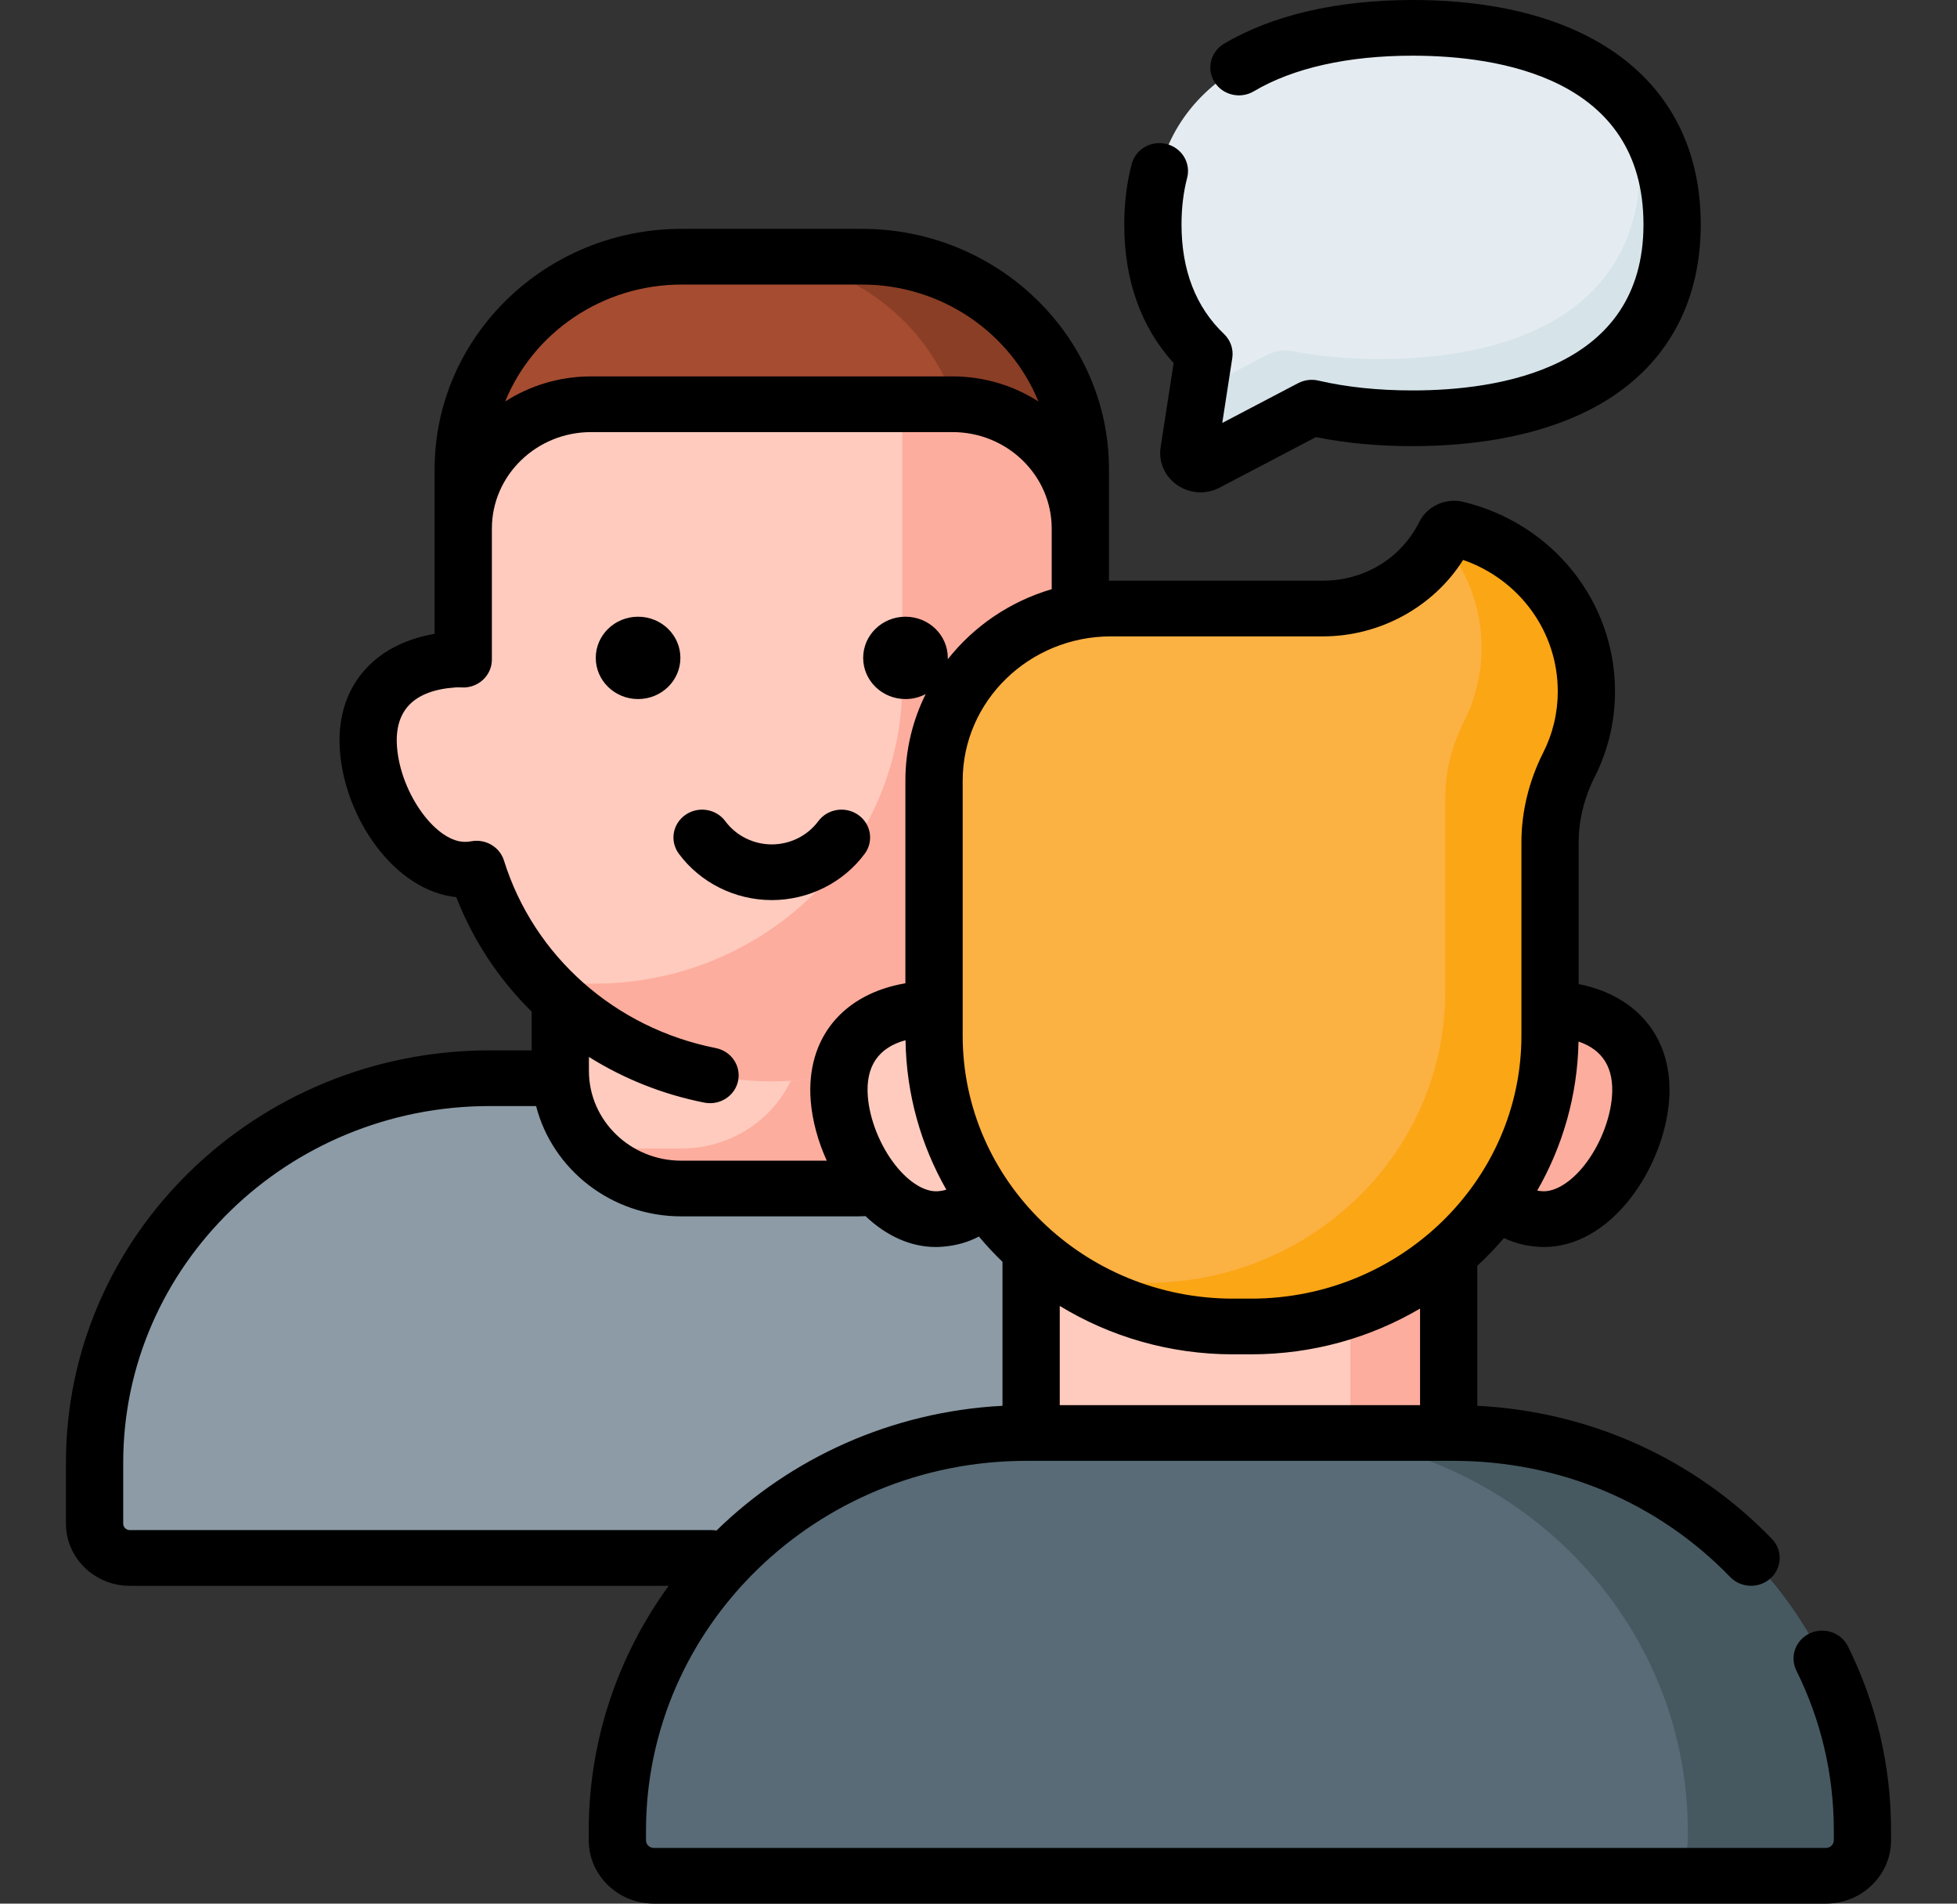 <svg width="73" height="71" viewBox="0 0 73 71" fill="none" xmlns="http://www.w3.org/2000/svg">
<rect x="0" y="0" width="73" height="71" fill="#333333" stroke="none"/>
<path d="M38.575 40.215H18.803C10.367 40.215 3.528 46.866 3.528 55.072V56.783C3.528 57.515 4.138 58.108 4.89 58.108H52.488C53.24 58.108 53.85 57.515 53.85 56.783V55.072C53.85 46.866 47.011 40.215 38.575 40.215Z" fill="#8C9BA6"/>
<path d="M32.135 9.574H25.443C20.934 9.574 17.279 13.129 17.279 17.514V23.053H40.299V17.514C40.299 13.129 36.644 9.574 32.135 9.574Z" fill="#A64C31"/>
<path d="M32.146 9.574H27.875C32.377 9.574 36.027 13.124 36.027 17.503V23.053H40.299V17.503C40.299 13.124 36.649 9.574 32.146 9.574Z" fill="#8A3E25"/>
<path d="M31.962 44.329H25.416C22.922 44.329 20.901 42.363 20.901 39.937V32.037H36.477V39.937C36.477 42.363 34.456 44.329 31.962 44.329Z" fill="#FFCBBE"/>
<path d="M29.927 32.037V38.45C29.927 40.872 27.908 42.836 25.418 42.836H22.022C22.848 43.751 24.06 44.329 25.41 44.329H31.968C34.458 44.329 36.477 42.365 36.477 39.943V32.037H29.927Z" fill="#FDAD9D"/>
<path d="M35.53 15.078H22.048C19.415 15.078 17.28 17.154 17.28 19.715V24.603C17.159 24.595 17.034 24.595 16.903 24.604C15.029 24.738 13.58 25.77 13.744 27.932C13.908 30.094 15.622 32.568 17.496 32.433C17.593 32.426 17.686 32.414 17.777 32.398C19.212 36.99 23.599 40.332 28.789 40.332C35.146 40.332 40.299 35.32 40.299 29.138V19.715C40.299 17.154 38.164 15.078 35.53 15.078Z" fill="#FFCBBE"/>
<path d="M35.53 15.078H33.545C33.617 15.398 33.657 15.731 33.657 16.073V25.495C33.657 31.677 28.504 36.689 22.147 36.689C21.461 36.689 20.79 36.627 20.137 36.516C22.247 38.854 25.34 40.332 28.789 40.332C35.146 40.332 40.299 35.32 40.299 29.138V19.715C40.299 17.154 38.164 15.078 35.53 15.078Z" fill="#FDAD9D"/>
<path d="M37.302 41.369C37.466 43.531 36.931 45.331 35.057 45.465C33.184 45.599 31.469 43.126 31.305 40.964C31.142 38.802 32.591 37.77 34.464 37.636C36.338 37.502 37.139 39.207 37.302 41.369Z" fill="#FFCBBE"/>
<path d="M55.199 41.369C55.035 43.531 55.57 45.331 57.444 45.465C59.318 45.6 61.032 43.126 61.196 40.964C61.359 38.802 59.91 37.77 58.037 37.636C56.163 37.502 55.363 39.207 55.199 41.369Z" fill="#F1B0A2"/>
<path d="M55.199 41.369C55.035 43.531 55.57 45.331 57.444 45.465C59.318 45.6 61.032 43.126 61.196 40.964C61.359 38.802 59.91 37.77 58.037 37.636C56.163 37.502 55.363 39.207 55.199 41.369Z" fill="#FDAD9D"/>
<path d="M38.462 41.148H54.039V54.312H38.462V41.148Z" fill="#FFCBBE"/>
<path d="M50.373 41.148H54.039V54.312H50.373V41.148Z" fill="#FDAD9D"/>
<path d="M54.326 19.726C54.157 19.685 53.981 19.764 53.905 19.917C53.086 21.562 51.354 22.697 49.349 22.697H41.441C37.796 22.697 34.841 25.571 34.841 29.116V38.627C34.841 44.618 39.835 49.475 45.994 49.475H46.667C52.826 49.475 57.82 44.618 57.82 38.627V31.412C57.82 30.411 58.069 29.428 58.522 28.529C58.94 27.701 59.175 26.77 59.175 25.785C59.175 22.848 57.127 20.403 54.326 19.726Z" fill="#FCB143"/>
<path d="M54.326 19.726C54.157 19.686 53.981 19.765 53.905 19.917C53.866 19.996 53.822 20.074 53.778 20.151C54.708 21.233 55.265 22.63 55.265 24.16C55.265 25.144 55.03 26.076 54.612 26.904C54.158 27.803 53.909 28.786 53.909 29.787V37.002C53.909 42.993 48.916 47.849 42.756 47.849H42.084C41.279 47.849 40.494 47.766 39.738 47.608C41.522 48.786 43.675 49.474 45.994 49.474H46.667C52.826 49.474 57.82 44.618 57.82 38.627V31.412C57.82 30.411 58.069 29.428 58.523 28.529C58.94 27.701 59.175 26.77 59.175 25.785C59.175 22.848 57.127 20.403 54.326 19.726Z" fill="#FBA615"/>
<path d="M54.197 53.447H38.304C29.868 53.447 23.029 60.099 23.029 68.304V68.636C23.029 69.368 23.639 69.961 24.391 69.961H68.11C68.863 69.961 69.473 69.368 69.473 68.636V68.304C69.473 60.099 62.634 53.447 54.197 53.447Z" fill="#586B76"/>
<path d="M54.197 53.447H47.685C56.121 53.447 62.96 60.099 62.96 68.304V68.636C62.96 69.368 62.35 69.962 61.597 69.962H68.11C68.862 69.962 69.472 69.368 69.472 68.636V68.304C69.472 60.099 62.633 53.447 54.197 53.447Z" fill="#465961"/>
<path d="M44.91 13.198C43.714 12.057 43.005 10.474 43.005 8.372C43.005 3.17 47.341 1.039 52.689 1.039C58.037 1.039 62.373 3.17 62.373 8.372C62.373 13.573 58.037 15.601 52.689 15.601C51.356 15.601 50.085 15.475 48.929 15.205L44.99 17.272C44.673 17.438 44.297 17.181 44.35 16.834L44.91 13.198Z" fill="#E5ECF1"/>
<path d="M60.862 3.932C61.063 4.601 61.17 5.341 61.17 6.156C61.17 11.357 56.834 13.385 51.486 13.385C50.346 13.385 49.252 13.293 48.237 13.097C47.898 13.032 47.547 13.083 47.243 13.243L44.698 14.578L44.35 16.834C44.297 17.181 44.673 17.438 44.99 17.272L48.93 15.205C50.086 15.474 51.356 15.6 52.689 15.6C58.037 15.6 62.373 13.573 62.373 8.372C62.373 6.514 61.817 5.05 60.862 3.932Z" fill="#D6E4EA"/>
<path d="M68.933 61.406C68.677 60.889 68.038 60.672 67.507 60.921C66.976 61.169 66.752 61.79 67.008 62.307C67.935 64.179 68.405 66.19 68.405 68.284V68.638C68.405 68.795 68.273 68.923 68.112 68.923H24.39C24.228 68.923 24.097 68.795 24.097 68.638V68.284C24.097 60.676 30.461 54.486 38.284 54.486H54.218C58.166 54.486 61.832 56.025 64.541 58.82C64.946 59.237 65.622 59.257 66.051 58.863C66.48 58.469 66.5 57.812 66.095 57.395C63.182 54.39 59.308 52.648 55.107 52.432V47.211C55.458 46.884 55.791 46.54 56.101 46.175C56.479 46.357 56.901 46.468 57.366 46.501C57.442 46.507 57.519 46.51 57.595 46.51C58.76 46.51 59.893 45.876 60.81 44.705C61.623 43.668 62.166 42.298 62.261 41.04C62.432 38.785 61.127 37.148 58.888 36.703V31.412C58.888 30.595 59.093 29.756 59.481 28.987C59.987 27.984 60.243 26.907 60.243 25.785C60.243 22.43 57.916 19.524 54.583 18.718C53.928 18.56 53.239 18.873 52.944 19.464C52.271 20.818 50.893 21.658 49.349 21.658H41.441C41.416 21.658 41.392 21.66 41.367 21.66V17.503C41.367 12.558 37.23 8.535 32.146 8.535H25.432C20.348 8.535 16.212 12.558 16.212 17.503V23.641C13.874 24.038 12.504 25.7 12.679 28.008C12.87 30.537 14.72 33.226 17.021 33.461C17.65 35.084 18.616 36.532 19.833 37.732V39.176H18.267C9.551 39.176 2.46 46.072 2.46 54.55V56.829C2.46 58.107 3.528 59.147 4.842 59.147H24.943C23.066 61.732 21.961 64.885 21.961 68.284V68.638C21.961 69.94 23.05 71 24.39 71H68.112C69.451 71 70.54 69.94 70.54 68.638V68.284C70.54 65.875 70 63.561 68.933 61.406ZM33.39 43.446C32.826 42.727 32.436 41.747 32.371 40.887C32.286 39.776 32.76 39.076 33.778 38.797C33.807 40.816 34.355 42.715 35.3 44.372C35.204 44.401 35.098 44.421 34.979 44.43C34.494 44.463 33.9 44.097 33.39 43.446ZM52.971 52.409H39.531V48.708C41.407 49.85 43.622 50.513 45.994 50.513H46.667C48.972 50.513 51.129 49.889 52.971 48.806V52.409ZM60.131 40.887C60.066 41.746 59.675 42.727 59.112 43.446C58.602 44.096 58.006 44.464 57.523 44.429C57.456 44.425 57.397 44.416 57.341 44.406C58.29 42.754 58.844 40.861 58.882 38.847C59.789 39.154 60.21 39.837 60.131 40.887ZM49.349 23.735C51.481 23.735 53.473 22.633 54.577 20.884C56.68 21.614 58.108 23.561 58.108 25.785C58.108 26.587 57.925 27.357 57.564 28.072C57.033 29.124 56.752 30.28 56.752 31.412V38.627C56.752 44.036 52.228 48.436 46.667 48.436H45.995C40.434 48.436 35.91 44.036 35.91 38.627V29.116C35.91 26.149 38.391 23.735 41.442 23.735H49.349ZM25.433 10.613H32.146C35.135 10.613 37.696 12.423 38.735 14.974C37.814 14.384 36.713 14.039 35.53 14.039H22.048C20.866 14.039 19.765 14.384 18.844 14.974C19.883 12.423 22.444 10.613 25.433 10.613ZM26.273 41.125C26.344 41.139 26.416 41.146 26.486 41.146C26.984 41.146 27.429 40.807 27.532 40.314C27.649 39.752 27.276 39.204 26.698 39.09C22.942 38.347 19.915 35.667 18.799 32.096C18.641 31.592 18.121 31.282 17.587 31.376C17.525 31.387 17.47 31.394 17.417 31.397C16.309 31.48 14.943 29.623 14.809 27.855C14.706 26.496 15.437 25.75 16.981 25.64C17.056 25.634 17.13 25.634 17.206 25.639C17.501 25.66 17.792 25.559 18.008 25.363C18.225 25.166 18.348 24.891 18.348 24.603V23.053V19.715C18.348 17.731 20.008 16.116 22.048 16.116H35.53C37.571 16.116 39.231 17.731 39.231 19.715V21.975C37.671 22.433 36.321 23.361 35.353 24.59C35.353 24.572 35.355 24.555 35.355 24.537C35.355 23.689 34.649 23.002 33.777 23.002C32.905 23.002 32.198 23.689 32.198 24.537C32.198 25.385 32.905 26.073 33.777 26.073C34.05 26.073 34.306 26.005 34.53 25.887C34.045 26.864 33.773 27.96 33.773 29.116V36.674C31.436 37.072 30.066 38.732 30.24 41.04C30.296 41.781 30.509 42.562 30.84 43.29H25.41C23.512 43.29 21.968 41.788 21.968 39.943V39.421C23.261 40.231 24.714 40.817 26.273 41.125ZM26.549 57.069H4.842C4.706 57.069 4.596 56.962 4.596 56.829V54.55C4.596 47.218 10.728 41.253 18.267 41.253H19.998C20.603 43.613 22.799 45.367 25.41 45.367H31.968C32.073 45.367 32.178 45.364 32.284 45.358C33.077 46.108 33.982 46.51 34.906 46.51C34.983 46.51 35.059 46.507 35.136 46.501C35.645 46.465 36.108 46.335 36.515 46.119C36.791 46.448 37.084 46.764 37.395 47.063V52.433C33.237 52.651 29.488 54.389 26.726 57.085C26.669 57.075 26.61 57.069 26.549 57.069Z" fill="black"/>
<path d="M23.802 26.073C24.674 26.073 25.38 25.385 25.38 24.537C25.38 23.689 24.674 23.002 23.802 23.002C22.93 23.002 22.223 23.689 22.223 24.537C22.223 25.385 22.93 26.073 23.802 26.073Z" fill="black"/>
<path d="M32.255 31.844C32.6 31.379 32.492 30.729 32.014 30.394C31.535 30.058 30.868 30.164 30.523 30.629C30.121 31.171 29.473 31.494 28.789 31.494C28.105 31.494 27.457 31.171 27.056 30.629C26.711 30.164 26.044 30.058 25.565 30.394C25.086 30.729 24.978 31.378 25.323 31.844C26.125 32.925 27.421 33.571 28.789 33.571C30.158 33.571 31.453 32.926 32.255 31.844Z" fill="black"/>
<path d="M43.294 16.68C43.209 17.232 43.448 17.774 43.917 18.095C44.177 18.273 44.479 18.363 44.782 18.363C45.026 18.363 45.272 18.304 45.497 18.186L49.086 16.303C50.187 16.526 51.397 16.64 52.689 16.64C55.735 16.64 58.31 16.002 60.136 14.796C62.298 13.369 63.441 11.148 63.441 8.372C63.441 3.13 59.421 0 52.689 0C49.888 0 47.457 0.564 45.658 1.632C45.155 1.93 44.996 2.57 45.303 3.059C45.61 3.549 46.267 3.704 46.771 3.405C48.234 2.536 50.281 2.077 52.689 2.077C55.907 2.077 61.305 2.895 61.305 8.372C61.305 13.758 55.907 14.562 52.689 14.562C51.404 14.562 50.222 14.438 49.178 14.195C48.923 14.135 48.654 14.17 48.422 14.291L45.593 15.775L45.967 13.353C46.017 13.023 45.903 12.69 45.658 12.457C44.606 11.454 44.073 10.08 44.073 8.372C44.073 7.751 44.144 7.165 44.283 6.633C44.428 6.077 44.083 5.512 43.511 5.37C42.94 5.229 42.358 5.565 42.213 6.121C42.03 6.821 41.937 7.578 41.937 8.372C41.937 10.451 42.556 12.188 43.778 13.544L43.294 16.68Z" fill="black"/>
</svg>
